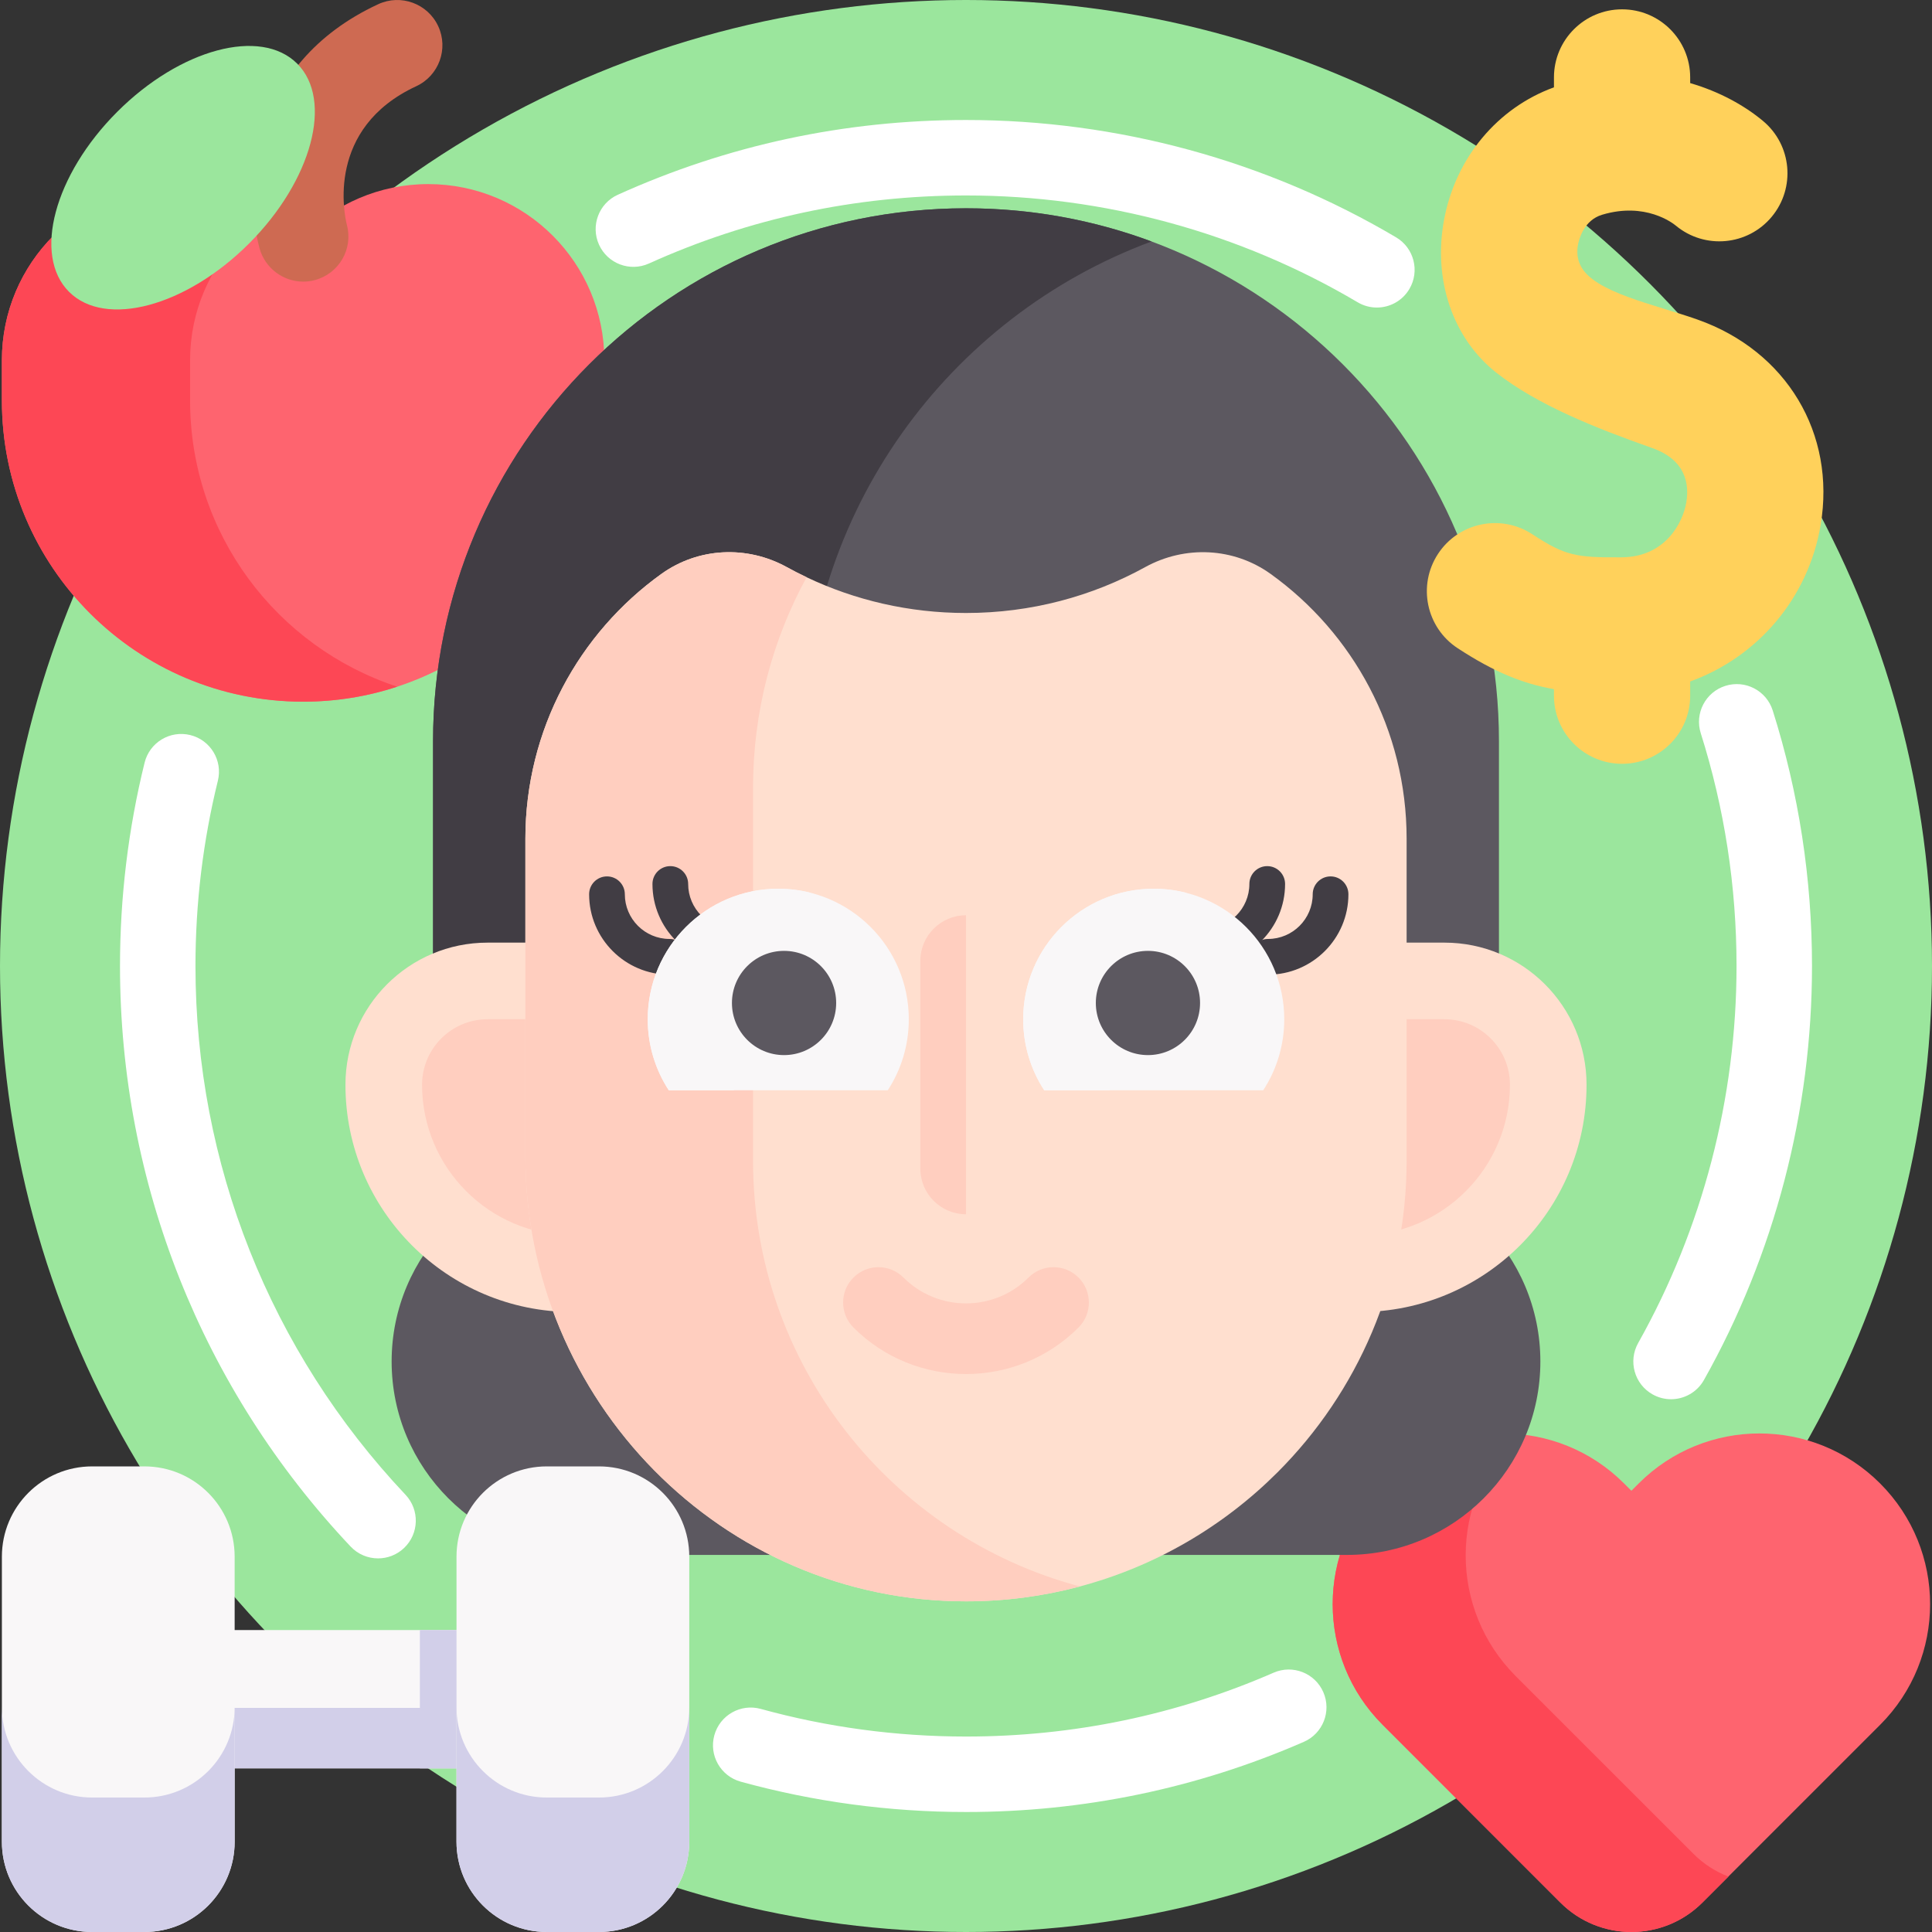 <svg id="Capa_1" enable-background="new 0 0 512 512" height="512" viewBox="0 0 512 512" width="512" xmlns="http://www.w3.org/2000/svg"><rect x="0" y="0" width="512" height="512" fill="#333333" stroke="none"/><g><circle cx="256" cy="256" fill="#9be69d" r="256"/><g fill="#fff"><path d="m100.191 412.987c-2.657 0-5.308-1.052-7.274-3.137-39.412-41.763-61.117-96.401-61.117-153.85 0-18.224 2.194-36.355 6.521-53.889 1.324-5.361 6.741-8.635 12.104-7.313 5.362 1.323 8.637 6.743 7.313 12.105-3.94 15.968-5.938 32.486-5.938 49.097 0 52.324 19.768 102.087 55.662 140.124 3.791 4.017 3.607 10.346-.409 14.136-1.932 1.823-4.4 2.727-6.862 2.727z"/><path d="m256 480.2c-20.265 0-40.354-2.706-59.71-8.042-5.324-1.468-8.451-6.974-6.983-12.298s6.979-8.449 12.298-6.983c17.626 4.859 35.927 7.323 54.396 7.323 28.345 0 55.776-5.694 81.533-16.925 5.061-2.207 10.956.106 13.164 5.17 2.207 5.062-.107 10.956-5.17 13.163-28.295 12.337-58.416 18.592-89.528 18.592z"/><path d="m442.842 370.81c-1.66 0-3.342-.414-4.892-1.285-4.814-2.707-6.523-8.803-3.816-13.617 17.053-30.337 26.066-64.885 26.066-99.908 0-21.056-3.189-41.811-9.48-61.687-1.666-5.266 1.251-10.885 6.517-12.551 5.267-1.666 10.886 1.25 12.552 6.516 6.908 21.831 10.411 44.616 10.411 67.722 0 38.449-9.901 76.386-28.633 109.708-1.835 3.265-5.229 5.102-8.725 5.102z"/><path d="m364.879 81.504c-1.73 0-3.483-.449-5.081-1.395-31.313-18.52-67.205-28.309-103.798-28.309-29.291 0-57.562 6.067-84.026 18.031-5.03 2.277-10.956.04-13.231-4.992-2.274-5.033-.04-10.957 4.993-13.231 29.071-13.144 60.113-19.808 92.264-19.808 40.172 0 79.586 10.752 113.979 31.096 4.754 2.812 6.328 8.944 3.517 13.698-1.867 3.155-5.198 4.91-8.617 4.91z"/></g><g><path d="m434.279 393.127-1.942 1.941-1.942-1.941c-17.665-17.665-46.306-17.665-63.972 0-17.665 17.665-17.665 46.307 0 63.972l1.941 1.941 45.168 45.168c10.385 10.385 27.222 10.385 37.607 0l45.169-45.169 1.942-1.941c17.665-17.665 17.665-46.306 0-63.972-17.664-17.665-46.306-17.664-63.971.001z" fill="#fe646f"/><path d="m448.789 491.291c2.719 2.719 5.881 4.73 9.266 6.02l-6.908 6.908c-10.389 10.375-27.228 10.375-37.618 0l-45.163-45.177-1.942-1.942c-8.836-8.836-13.247-20.404-13.247-31.986 0-11.568 4.411-23.15 13.247-31.986 9.71-9.696 22.734-14.079 35.426-13.108-.069.069-.125.125-.181.181-8.822 8.836-13.247 20.418-13.247 31.986 0 11.582 4.425 23.15 13.247 31.986z" fill="#fd4755"/></g><g><g><path d="m113.478 48.786c-12.964 0-24.691 5.288-33.149 13.821-8.459-8.533-20.185-13.821-33.149-13.821-25.781 0-46.68 20.898-46.68 46.679v10.66c0 44.088 35.74 79.829 79.829 79.829 44.088 0 79.829-35.74 79.829-79.829v-10.66c-.001-25.78-20.9-46.679-46.68-46.679z" fill="#fe646f"/><path d="m105.265 181.972c-7.835 2.588-16.221 3.977-24.93 3.977-44.086 0-79.834-35.736-79.834-79.823v-10.661c0-12.89 5.223-24.559 13.669-33.017 8.458-8.446 20.126-13.669 33.017-13.669 9.165 0 17.718 2.648 24.918 7.224-2.923 1.845-5.631 4.013-8.062 6.445-8.446 8.458-13.669 20.126-13.669 33.017v10.662c-.001 35.377 23.012 65.374 54.891 75.845z" fill="#fd4755"/><path d="m80.356 74.633c-5.3 0-10.16-3.562-11.599-8.92-4.127-15.377-2.864-48.666 31.465-64.596 6.002-2.787 13.124-.177 15.91 5.824 2.784 6.002.177 13.125-5.825 15.91-24.025 11.149-19.032 34.156-18.384 36.742 1.715 6.39-2.087 12.915-8.477 14.63-1.032.277-2.07.41-3.09.41z" fill="#ce6a52"/></g><ellipse cx="48.532" cy="47.094" fill="#9be69d" rx="42.762" ry="24.693" transform="matrix(.707 -.707 .707 .707 -19.086 48.111)"/></g><g><path d="m356.949 309.54h-201.898c-28.313 0-51.265 22.952-51.265 51.265 0 28.313 22.952 51.265 51.265 51.265h201.898c28.313 0 51.265-22.952 51.265-51.265 0-28.313-22.952-51.265-51.265-51.265z" fill="#5c5860"/><path d="m256 55.195c-78.004 0-141.238 63.234-141.238 141.238v130.96h282.476v-130.96c0-78.004-63.234-141.238-141.238-141.238z" fill="#5c5860"/><path d="m305.16 63.99c-53.775 19.955-92.094 71.73-92.094 132.442v130.959h-98.304v-130.959c0-78 63.23-141.231 141.241-141.231 17.288.001 33.849 3.106 49.157 8.789z" fill="#413d44"/><path d="m360.225 347.697h-208.45c-33.263 0-60.228-26.965-60.228-60.228 0-20.8 16.862-37.662 37.662-37.662h253.58c20.8 0 37.662 16.862 37.662 37.662.002 33.263-26.963 60.228-60.226 60.228z" fill="#ffdfcf"/><path d="m151.775 327.392c-22.014 0-39.923-17.91-39.923-39.923 0-9.571 7.787-17.358 17.358-17.358h253.58c9.571 0 17.358 7.787 17.358 17.358 0 22.014-17.91 39.923-39.923 39.923z" fill="#ffcebf"/><path d="m372.768 222.282v85.313c0 32.248-13.068 61.436-34.196 82.572-14.344 14.344-32.394 24.973-52.6 30.317-9.551 2.534-19.585 3.879-29.929 3.888-64.711.026-116.811-53.29-116.811-117.992v-84.098c0-28.92 14.215-54.522 36.049-70.194 9.784-7.017 22.671-7.612 33.222-1.802 1.724.948 3.474 1.845 5.258 2.689 12.801 6.077 27.127 9.474 42.239 9.474 17.214 0 33.412-4.405 47.497-12.163 10.551-5.81 23.438-5.215 33.222 1.802 21.835 15.672 36.049 41.274 36.049 70.194z" fill="#ffdfcf"/><path d="m286.179 420.424c-.069.017-.138.034-.207.06-9.551 2.534-19.585 3.879-29.929 3.888-64.711.026-116.811-53.29-116.811-117.992v-84.098c0-28.92 14.215-54.522 36.049-70.194 9.784-7.017 22.671-7.612 33.222-1.802 1.724.948 3.474 1.845 5.258 2.689-9.06 16.576-14.197 35.592-14.197 55.807v98.812c0 54.067 36.739 99.547 86.615 112.83z" fill="#ffcebf"/><path d="m256 242.553v79.236c-6.689 0-12.103-5.422-12.103-12.103v-55.031c0-6.68 5.414-12.102 12.103-12.102z" fill="#ffcebf"/><g fill="#413d44"><path d="m336.037 258.295c11.749 0 21.308-9.559 21.308-21.308 0-2.614-2.119-4.732-4.732-4.732s-4.732 2.119-4.732 4.732c0 6.531-5.313 11.844-11.844 11.844-2.613 0-4.732 2.119-4.732 4.732s2.119 4.732 4.732 4.732z"/><path d="m319.252 255.573c11.749 0 21.308-9.559 21.308-21.308 0-2.614-2.119-4.732-4.732-4.732s-4.732 2.119-4.732 4.732c0 6.531-5.313 11.844-11.844 11.844-2.613 0-4.732 2.119-4.732 4.732s2.119 4.732 4.732 4.732z"/><path d="m177.431 258.295c-11.749 0-21.308-9.559-21.308-21.308 0-2.614 2.119-4.732 4.732-4.732s4.732 2.119 4.732 4.732c0 6.531 5.313 11.844 11.844 11.844 2.613 0 4.732 2.119 4.732 4.732s-2.119 4.732-4.732 4.732z"/><path d="m194.216 255.573c-11.749 0-21.308-9.559-21.308-21.308 0-2.614 2.119-4.732 4.732-4.732s4.732 2.119 4.732 4.732c0 6.531 5.313 11.844 11.844 11.844 2.613 0 4.732 2.119 4.732 4.732s-2.119 4.732-4.732 4.732z"/></g><path d="m240.842 270.111c0 6.937-2.04 13.396-5.574 18.821h-58.035c-3.533-5.424-5.574-11.884-5.574-18.821 0-19.099 15.487-34.586 34.586-34.586 19.11 0 34.597 15.486 34.597 34.586z" fill="#f9f7f8"/><path d="m189.007 270.111c0 6.937 2.05 13.406 5.564 18.821h-17.338c-3.533-5.414-5.574-11.874-5.574-18.821 0-19.109 15.477-34.586 34.586-34.586 2.996 0 5.902.378 8.679 1.095-14.909 3.851-25.917 17.377-25.917 33.491z" fill="#f9f7f8"/><path d="m340.34 270.111c0 6.937-2.04 13.396-5.574 18.821h-58.035c-3.533-5.424-5.574-11.884-5.574-18.821 0-19.099 15.487-34.586 34.596-34.586 19.101 0 34.587 15.486 34.587 34.586z" fill="#f9f7f8"/><path d="m288.516 270.111c0 6.937 2.05 13.406 5.564 18.821h-17.348c-3.533-5.414-5.574-11.874-5.574-18.821 0-19.109 15.487-34.586 34.586-34.586 3.006 0 5.912.378 8.689 1.095-14.909 3.851-25.917 17.377-25.917 33.491z" fill="#f9f7f8"/><circle cx="207.783" cy="265.801" fill="#5c5860" r="13.811"/><circle cx="304.217" cy="265.801" fill="#5c5860" r="13.811"/><path d="m285.82 351.803c-16.443 16.443-43.198 16.443-59.641 0-3.658-3.658-3.657-9.588 0-13.245s9.588-3.658 13.245 0c9.14 9.139 24.011 9.139 33.15 0 3.657-3.657 9.588-3.658 13.245 0s3.659 9.588.001 13.245z" fill="#ffcebf"/></g><g><path d="m43.617 431.981h99.683v36.648h-99.683z" fill="#f9f7f8"/><path d="m111.271 431.981h32.029v36.648h-32.029z" fill="#d2cfe9"/><path d="m43.617 452.61h99.683v16.019h-99.683z" fill="#d2cfe9"/><path d="m38.26 388.609h-13.835c-13.214 0-23.925 10.712-23.925 23.925v75.54c0 13.214 10.712 23.926 23.925 23.926h13.835c13.214 0 23.925-10.712 23.925-23.925v-75.54c0-13.214-10.711-23.926-23.925-23.926z" fill="#f9f7f8"/><path d="m158.738 388.609h-13.835c-13.214 0-23.925 10.712-23.925 23.925v75.54c0 13.214 10.712 23.925 23.925 23.925h13.835c13.214 0 23.925-10.712 23.925-23.925v-75.54c0-13.213-10.712-23.925-23.925-23.925z" fill="#f9f7f8"/><g fill="#d2cfe9"><path d="m62.187 452.441v35.633c0 13.213-10.713 23.926-23.926 23.926h-13.836c-13.213 0-23.925-10.713-23.925-23.926v-35.633c0 13.213 10.712 23.926 23.926 23.926h13.836c13.213 0 23.925-10.713 23.925-23.926z"/><path d="m182.663 452.441v35.633c0 13.213-10.712 23.926-23.926 23.926h-13.836c-13.213 0-23.926-10.713-23.926-23.926v-35.633c0 13.213 10.712 23.926 23.926 23.926h13.836c13.214 0 23.926-10.713 23.926-23.926z"/></g></g><path d="m449.876 84.693c-11.506-4.067-27.528-7.22-30.994-14.285-.251-.511-1.283-2.452-.696-5.569.281-1.493 1.572-6.477 6.378-7.925 11.467-3.453 18.751 2.219 19.543 2.877 7.668 6.364 19.049 5.32 25.419-2.345 6.369-7.663 5.333-19.03-2.327-25.404-4.873-4.055-11.479-7.755-19.283-10.021v-1.497c0-9.969-8.082-18.051-18.051-18.051s-18.051 8.082-18.051 18.051v2.619c-14.964 5.44-26.019 18.633-29.105 35.009-3.014 15.995 2.309 31.575 13.893 40.661 10.887 8.539 26.256 14.619 41.242 19.917 8.945 3.162 9.856 9.576 9.045 14.4-.903 5.373-5.53 14.488-17.142 14.566-12.06.077-14.881-.366-23.678-6.122-8.344-5.457-19.531-3.119-24.988 5.224-5.457 8.342-3.119 19.529 5.224 24.987 9.598 6.278 17.196 9.39 25.509 10.849v1.728c0 9.969 8.082 18.051 18.051 18.051s18.051-8.082 18.051-18.051v-3.767c17.756-6.417 31.291-21.946 34.576-41.481 4.07-24.215-9.037-46.086-32.616-54.421z" fill="#ffd15b"/></g></svg>